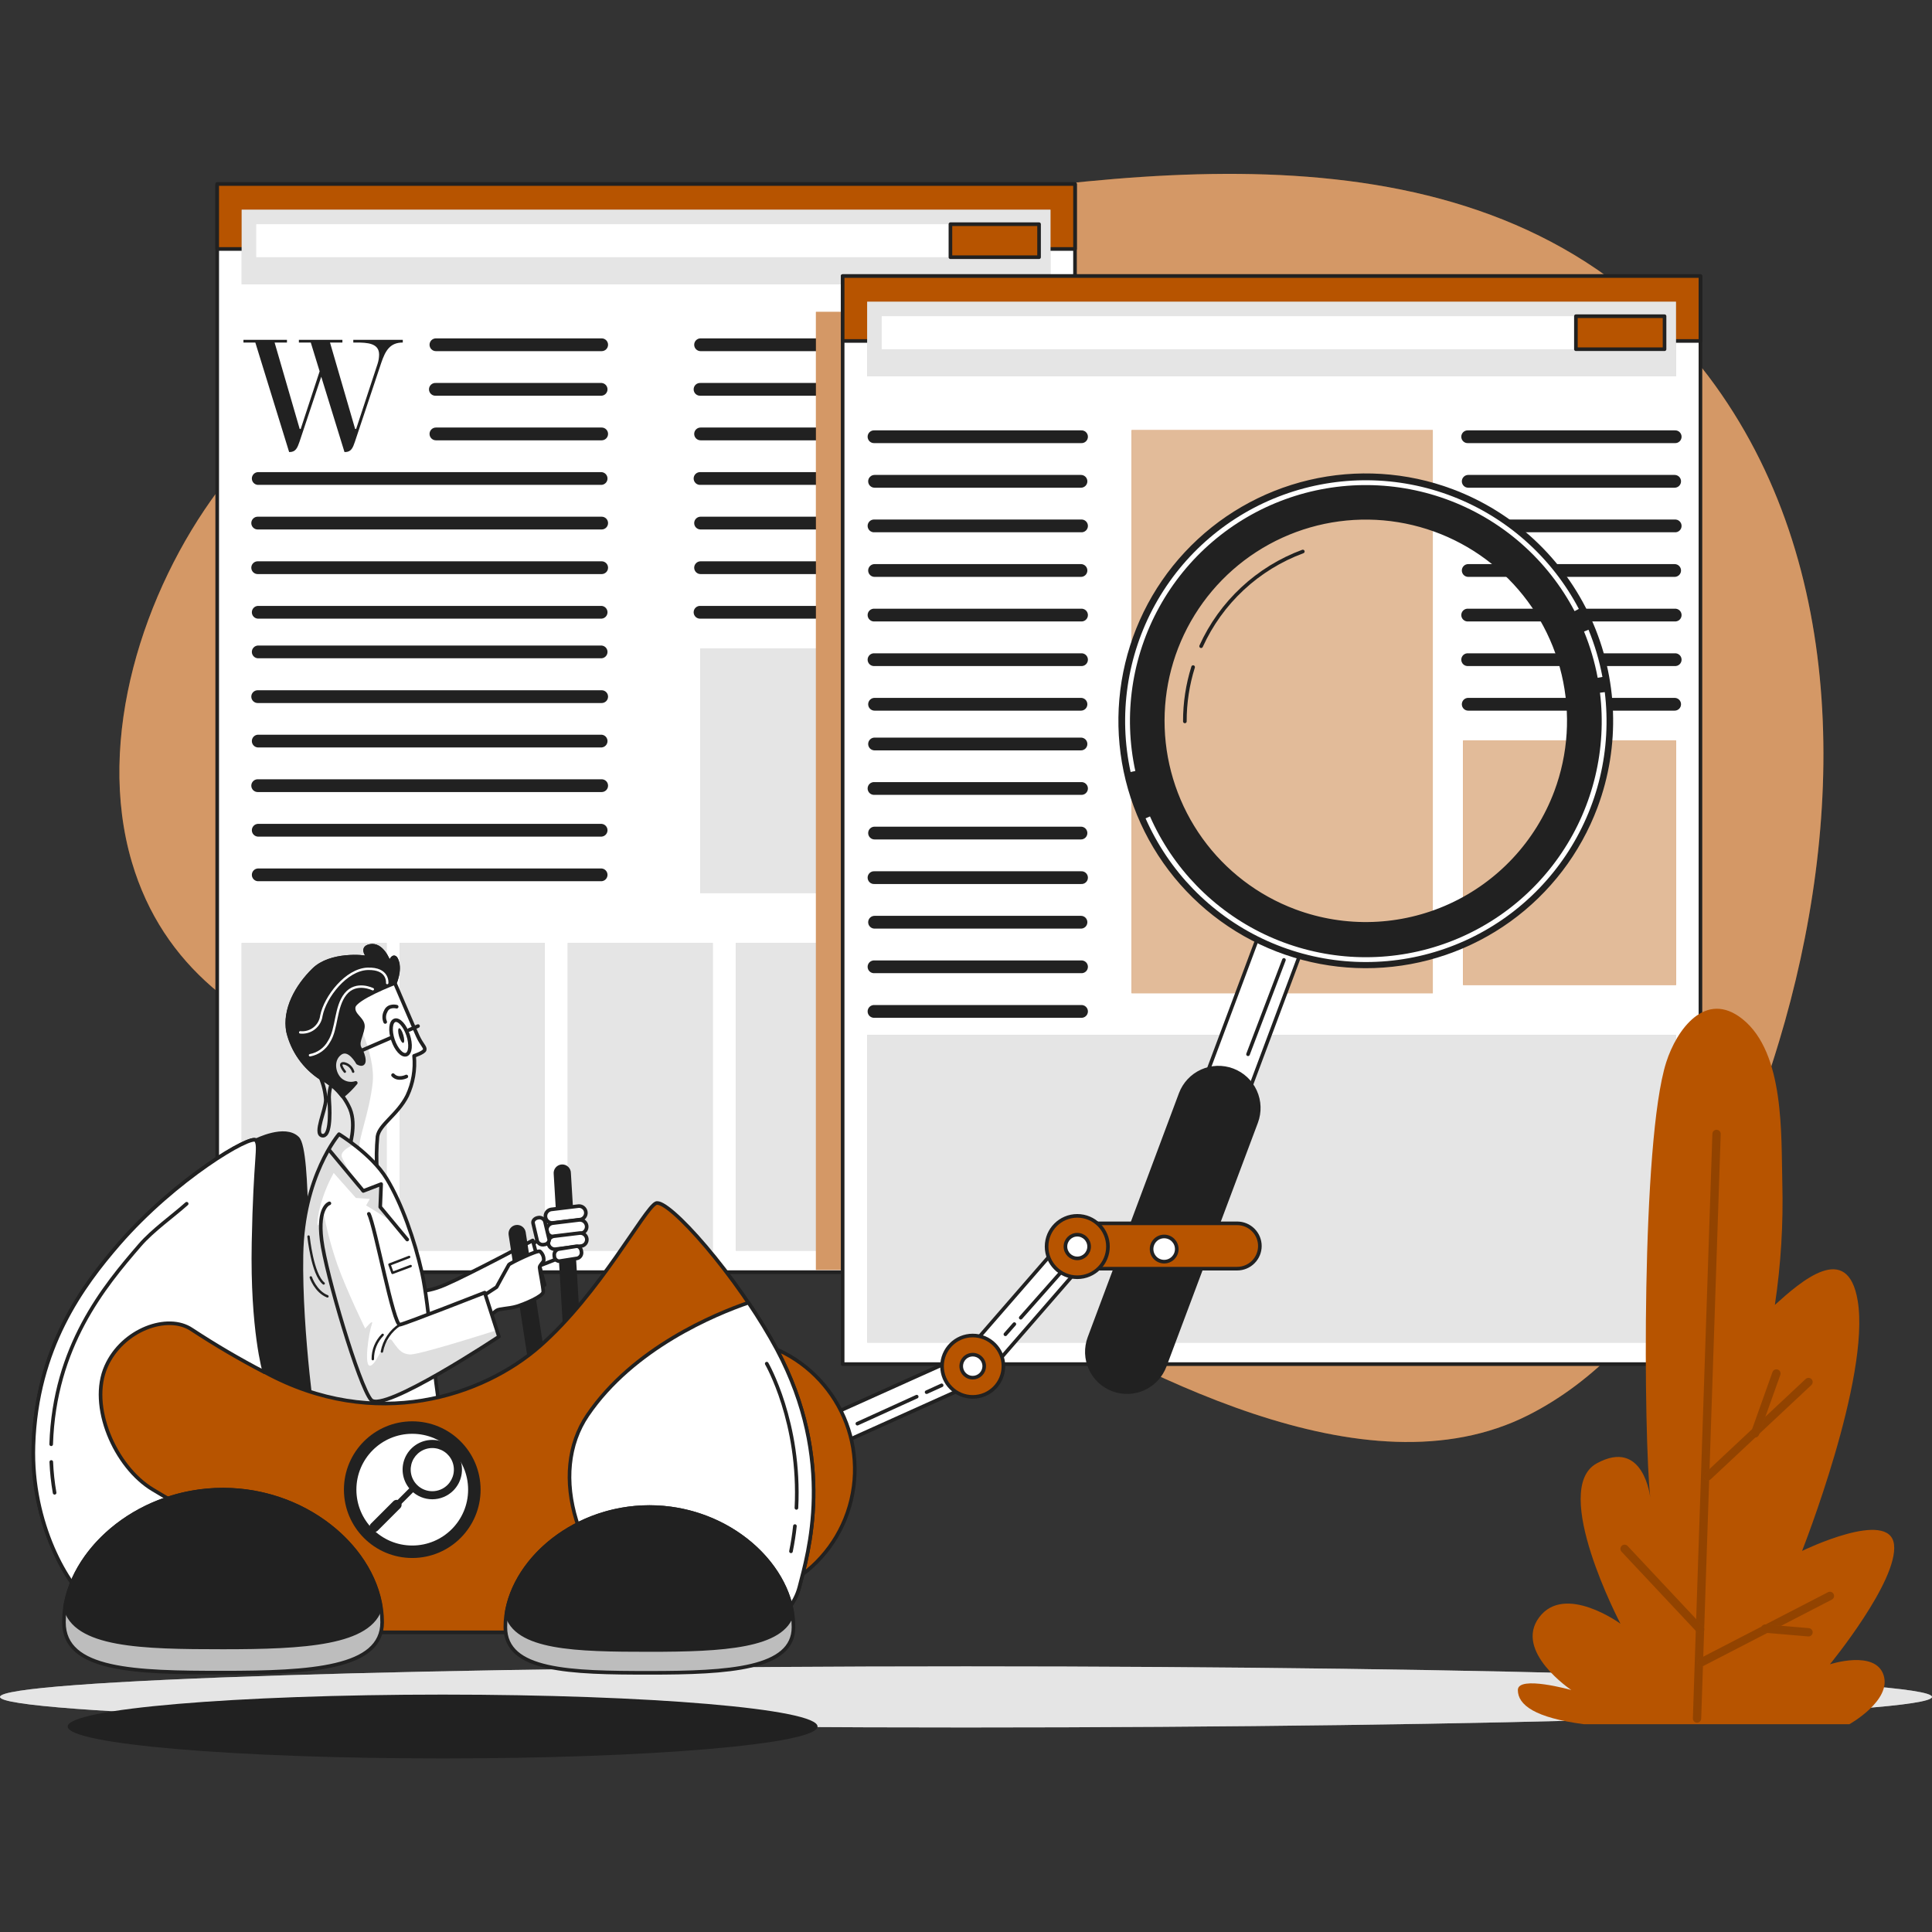 <svg xmlns="http://www.w3.org/2000/svg" width="400" height="400" viewBox="0 0 400 400" fill="none">
<rect x="0" y="0" width="400" height="400" fill="#333333" stroke="none"/>
<path d="M45.157 101.565C29.696 122.349 19.755 152.888 27.294 178.467C40.176 222.182 94.843 225.476 132.284 230.535C158.088 234.025 183.745 254.31 205.814 266.898C235.225 283.682 282.539 310.163 316.461 292.967C344.578 278.721 359.696 244.261 368.324 215.672C381.843 170.908 383.147 116.908 353.716 77.908C313.657 24.966 243.578 33.79 185.353 42.849C146.382 48.917 108.5 54.829 73.853 75.486C62.667 82.209 52.915 91.07 45.157 101.565Z" fill="#B75400"/>
<path opacity="0.4" d="M45.157 101.565C29.696 122.349 19.755 152.888 27.294 178.467C40.176 222.182 94.843 225.476 132.284 230.535C158.088 234.025 183.745 254.31 205.814 266.898C235.225 283.682 282.539 310.163 316.461 292.967C344.578 278.721 359.696 244.261 368.324 215.672C381.843 170.908 383.147 116.908 353.716 77.908C313.657 24.966 243.578 33.79 185.353 42.849C146.382 48.917 108.5 54.829 73.853 75.486C62.667 82.209 52.915 91.07 45.157 101.565Z" fill="white"/>
<path d="M0 351.329C0 354.819 89.52 357.653 200 357.653C310.48 357.653 400 354.819 400 351.329C400 347.839 310.48 345.006 200.049 345.006C89.618 345.006 0 347.839 0 351.329Z" fill="#BDBDBD"/>
<path opacity="0.6" d="M0 351.329C0 354.819 89.52 357.653 200 357.653C310.48 357.653 400 354.819 400 351.329C400 347.839 310.48 345.006 200.049 345.006C89.618 345.006 0 347.839 0 351.329Z" fill="white"/>
<path d="M222.569 38.104H44.971V263.378H222.569V38.104Z" fill="white" stroke="#212121" stroke-width="0.75" stroke-linecap="round" stroke-linejoin="round"/>
<path d="M222.569 38.104H44.971V51.545H222.569V38.104Z" fill="#B75400" stroke="#212121" stroke-width="0.75" stroke-linecap="round" stroke-linejoin="round"/>
<path d="M80.049 195.221H50.029V258.937H80.049V195.221Z" fill="#BDBDBD"/>
<path opacity="0.6" d="M80.049 195.221H50.029V258.937H80.049V195.221Z" fill="white"/>
<path d="M112.784 195.221H82.765V258.937H112.784V195.221Z" fill="#BDBDBD"/>
<path opacity="0.6" d="M112.784 195.221H82.765V258.937H112.784V195.221Z" fill="white"/>
<path d="M147.569 195.221H117.549V258.937H147.569V195.221Z" fill="#BDBDBD"/>
<path opacity="0.6" d="M147.569 195.221H117.549V258.937H147.569V195.221Z" fill="white"/>
<path d="M182.343 195.221H152.323V258.937H182.343V195.221Z" fill="#BDBDBD"/>
<path opacity="0.6" d="M182.343 195.221H152.323V258.937H182.343V195.221Z" fill="white"/>
<path d="M217.971 195.221H187.951V258.937H217.971V195.221Z" fill="white" stroke="#212121" stroke-width="0.75" stroke-linecap="round" stroke-linejoin="round"/>
<path d="M217.49 43.417H50.039V58.859H217.49V43.417Z" fill="#BDBDBD"/>
<path opacity="0.6" d="M217.49 43.417H50.039V58.859H217.49V43.417Z" fill="white"/>
<path d="M215.137 46.417H53.049V53.251H215.137V46.417Z" fill="white"/>
<path d="M215.127 46.417H196.775V53.251H215.127V46.417Z" fill="#B75400" stroke="#212121" stroke-width="0.75" stroke-linecap="round" stroke-linejoin="round"/>
<path d="M124.569 72.702H90.255C89.904 72.702 89.567 72.562 89.319 72.314C89.071 72.066 88.931 71.729 88.931 71.378C88.931 71.027 89.071 70.691 89.319 70.442C89.567 70.194 89.904 70.055 90.255 70.055H124.569C124.92 70.055 125.256 70.194 125.504 70.442C125.753 70.691 125.892 71.027 125.892 71.378C125.892 71.729 125.753 72.066 125.504 72.314C125.256 72.562 124.92 72.702 124.569 72.702Z" fill="#212121"/>
<path d="M124.569 81.927H90.255C90.072 81.943 89.888 81.921 89.715 81.862C89.541 81.802 89.382 81.708 89.246 81.584C89.111 81.46 89.003 81.309 88.93 81.141C88.856 80.974 88.817 80.792 88.817 80.609C88.817 80.425 88.856 80.244 88.93 80.076C89.003 79.908 89.111 79.757 89.246 79.633C89.382 79.509 89.541 79.415 89.715 79.356C89.888 79.297 90.072 79.274 90.255 79.29H124.569C124.899 79.319 125.206 79.47 125.43 79.714C125.654 79.958 125.778 80.277 125.778 80.609C125.778 80.94 125.654 81.259 125.43 81.503C125.206 81.748 124.899 81.899 124.569 81.927Z" fill="#212121"/>
<path d="M124.569 91.163H90.255C89.904 91.163 89.567 91.023 89.319 90.775C89.071 90.527 88.931 90.19 88.931 89.839C88.931 89.488 89.071 89.151 89.319 88.903C89.567 88.655 89.904 88.516 90.255 88.516H124.569C124.92 88.516 125.256 88.655 125.504 88.903C125.753 89.151 125.892 89.488 125.892 89.839C125.892 90.19 125.753 90.527 125.504 90.775C125.256 91.023 124.92 91.163 124.569 91.163Z" fill="#212121"/>
<path d="M124.569 100.388H53.353C53.023 100.36 52.715 100.208 52.492 99.964C52.267 99.72 52.143 99.401 52.143 99.07C52.143 98.738 52.267 98.419 52.492 98.175C52.715 97.931 53.023 97.779 53.353 97.751H124.569C124.899 97.779 125.206 97.931 125.43 98.175C125.654 98.419 125.778 98.738 125.778 99.07C125.778 99.401 125.654 99.72 125.43 99.964C125.206 100.208 124.899 100.36 124.569 100.388Z" fill="#212121"/>
<path d="M124.569 109.623H53.353C53.002 109.623 52.665 109.484 52.417 109.236C52.169 108.988 52.029 108.651 52.029 108.3C52.029 107.949 52.169 107.612 52.417 107.364C52.665 107.116 53.002 106.976 53.353 106.976H124.569C124.92 106.976 125.256 107.116 125.505 107.364C125.753 107.612 125.892 107.949 125.892 108.3C125.892 108.651 125.753 108.988 125.505 109.236C125.256 109.484 124.92 109.623 124.569 109.623Z" fill="#212121"/>
<path d="M124.569 118.859H53.353C53.002 118.859 52.665 118.719 52.417 118.471C52.169 118.223 52.029 117.886 52.029 117.535C52.029 117.184 52.169 116.848 52.417 116.599C52.665 116.351 53.002 116.212 53.353 116.212H124.569C124.92 116.212 125.256 116.351 125.505 116.599C125.753 116.848 125.892 117.184 125.892 117.535C125.892 117.886 125.753 118.223 125.505 118.471C125.256 118.719 124.92 118.859 124.569 118.859Z" fill="#212121"/>
<path d="M124.569 128.084H53.353C53.023 128.056 52.715 127.904 52.492 127.66C52.267 127.416 52.143 127.097 52.143 126.766C52.143 126.434 52.267 126.115 52.492 125.871C52.715 125.627 53.023 125.475 53.353 125.447H124.569C124.899 125.475 125.206 125.627 125.43 125.871C125.654 126.115 125.778 126.434 125.778 126.766C125.778 127.097 125.654 127.416 125.43 127.66C125.206 127.904 124.899 128.056 124.569 128.084Z" fill="#212121"/>
<path d="M124.569 136.29H53.353C53.023 136.262 52.715 136.11 52.492 135.866C52.267 135.622 52.143 135.303 52.143 134.971C52.143 134.64 52.267 134.321 52.492 134.077C52.715 133.833 53.023 133.681 53.353 133.653H124.569C124.899 133.681 125.206 133.833 125.43 134.077C125.654 134.321 125.778 134.64 125.778 134.971C125.778 135.303 125.654 135.622 125.43 135.866C125.206 136.11 124.899 136.262 124.569 136.29Z" fill="#212121"/>
<path d="M124.569 145.555H53.353C53.002 145.555 52.665 145.415 52.417 145.167C52.169 144.919 52.029 144.582 52.029 144.231C52.029 143.88 52.169 143.544 52.417 143.295C52.665 143.047 53.002 142.908 53.353 142.908H124.569C124.92 142.908 125.256 143.047 125.505 143.295C125.753 143.544 125.892 143.88 125.892 144.231C125.892 144.582 125.753 144.919 125.505 145.167C125.256 145.415 124.92 145.555 124.569 145.555Z" fill="#212121"/>
<path d="M124.569 154.751H53.353C53.023 154.722 52.715 154.571 52.492 154.327C52.267 154.083 52.143 153.764 52.143 153.432C52.143 153.101 52.267 152.782 52.492 152.537C52.715 152.293 53.023 152.142 53.353 152.114H124.569C124.899 152.142 125.206 152.293 125.43 152.537C125.654 152.782 125.778 153.101 125.778 153.432C125.778 153.764 125.654 154.083 125.43 154.327C125.206 154.571 124.899 154.722 124.569 154.751Z" fill="#212121"/>
<path d="M124.569 163.986H53.353C53.002 163.986 52.665 163.847 52.417 163.599C52.169 163.35 52.029 163.014 52.029 162.663C52.029 162.312 52.169 161.975 52.417 161.727C52.665 161.479 53.002 161.339 53.353 161.339H124.569C124.92 161.339 125.256 161.479 125.505 161.727C125.753 161.975 125.892 162.312 125.892 162.663C125.892 163.014 125.753 163.35 125.505 163.599C125.256 163.847 124.92 163.986 124.569 163.986Z" fill="#212121"/>
<path d="M124.569 173.212H53.353C53.023 173.183 52.715 173.032 52.492 172.788C52.267 172.544 52.143 172.224 52.143 171.893C52.143 171.562 52.267 171.242 52.492 170.998C52.715 170.754 53.023 170.603 53.353 170.574H124.569C124.899 170.603 125.206 170.754 125.43 170.998C125.654 171.242 125.778 171.562 125.778 171.893C125.778 172.224 125.654 172.544 125.43 172.788C125.206 173.032 124.899 173.183 124.569 173.212Z" fill="#212121"/>
<path d="M124.569 182.447H53.353C53.023 182.418 52.715 182.267 52.492 182.023C52.267 181.779 52.143 181.46 52.143 181.128C52.143 180.797 52.267 180.478 52.492 180.234C52.715 179.989 53.023 179.838 53.353 179.81H124.569C124.899 179.838 125.206 179.989 125.43 180.234C125.654 180.478 125.778 180.797 125.778 181.128C125.778 181.46 125.654 181.779 125.43 182.023C125.206 182.267 124.899 182.418 124.569 182.447Z" fill="#212121"/>
<path d="M216.235 72.702H145.049C144.698 72.702 144.361 72.562 144.113 72.314C143.865 72.066 143.725 71.729 143.725 71.378C143.725 71.027 143.865 70.691 144.113 70.442C144.361 70.194 144.698 70.055 145.049 70.055H216.235C216.586 70.055 216.923 70.194 217.171 70.442C217.419 70.691 217.559 71.027 217.559 71.378C217.559 71.729 217.419 72.066 217.171 72.314C216.923 72.562 216.586 72.702 216.235 72.702Z" fill="#212121"/>
<path d="M216.235 81.927H145.049C144.866 81.943 144.682 81.921 144.509 81.862C144.335 81.802 144.176 81.708 144.04 81.584C143.905 81.46 143.797 81.309 143.724 81.141C143.65 80.974 143.612 80.792 143.612 80.609C143.612 80.425 143.65 80.244 143.724 80.076C143.797 79.908 143.905 79.757 144.04 79.633C144.176 79.509 144.335 79.415 144.509 79.356C144.682 79.297 144.866 79.274 145.049 79.29H216.235C216.418 79.274 216.602 79.297 216.776 79.356C216.949 79.415 217.109 79.509 217.244 79.633C217.379 79.757 217.487 79.908 217.561 80.076C217.634 80.244 217.673 80.425 217.673 80.609C217.673 80.792 217.634 80.974 217.561 81.141C217.487 81.309 217.379 81.46 217.244 81.584C217.109 81.708 216.949 81.802 216.776 81.862C216.602 81.921 216.418 81.943 216.235 81.927Z" fill="#212121"/>
<path d="M216.235 91.163H145.049C144.698 91.163 144.361 91.023 144.113 90.775C143.865 90.527 143.725 90.19 143.725 89.839C143.725 89.488 143.865 89.151 144.113 88.903C144.361 88.655 144.698 88.516 145.049 88.516H216.235C216.586 88.516 216.923 88.655 217.171 88.903C217.419 89.151 217.559 89.488 217.559 89.839C217.559 90.19 217.419 90.527 217.171 90.775C216.923 91.023 216.586 91.163 216.235 91.163Z" fill="#212121"/>
<path d="M216.235 100.388H145.049C144.866 100.404 144.682 100.382 144.509 100.322C144.335 100.263 144.176 100.169 144.04 100.045C143.905 99.921 143.797 99.77 143.724 99.602C143.65 99.434 143.612 99.253 143.612 99.07C143.612 98.886 143.65 98.705 143.724 98.537C143.797 98.369 143.905 98.218 144.04 98.094C144.176 97.97 144.335 97.876 144.509 97.817C144.682 97.757 144.866 97.735 145.049 97.751H216.235C216.418 97.735 216.602 97.757 216.776 97.817C216.949 97.876 217.109 97.97 217.244 98.094C217.379 98.218 217.487 98.369 217.561 98.537C217.634 98.705 217.673 98.886 217.673 99.07C217.673 99.253 217.634 99.434 217.561 99.602C217.487 99.77 217.379 99.921 217.244 100.045C217.109 100.169 216.949 100.263 216.776 100.322C216.602 100.382 216.418 100.404 216.235 100.388Z" fill="#212121"/>
<path d="M216.235 109.623H145.049C144.698 109.623 144.361 109.484 144.113 109.236C143.865 108.988 143.725 108.651 143.725 108.3C143.725 107.949 143.865 107.612 144.113 107.364C144.361 107.116 144.698 106.976 145.049 106.976H216.235C216.586 106.976 216.923 107.116 217.171 107.364C217.419 107.612 217.559 107.949 217.559 108.3C217.559 108.651 217.419 108.988 217.171 109.236C216.923 109.484 216.586 109.623 216.235 109.623Z" fill="#212121"/>
<path d="M216.235 118.859H145.049C144.875 118.859 144.703 118.824 144.542 118.758C144.382 118.691 144.236 118.594 144.113 118.471C143.99 118.348 143.893 118.202 143.826 118.042C143.76 117.881 143.725 117.709 143.725 117.535C143.725 117.361 143.76 117.189 143.826 117.029C143.893 116.868 143.99 116.722 144.113 116.599C144.236 116.476 144.382 116.379 144.542 116.312C144.703 116.246 144.875 116.212 145.049 116.212H216.235C216.409 116.212 216.581 116.246 216.742 116.312C216.902 116.379 217.048 116.476 217.171 116.599C217.294 116.722 217.392 116.868 217.458 117.029C217.525 117.189 217.559 117.361 217.559 117.535C217.559 117.709 217.525 117.881 217.458 118.042C217.392 118.202 217.294 118.348 217.171 118.471C217.048 118.594 216.902 118.691 216.742 118.758C216.581 118.824 216.409 118.859 216.235 118.859Z" fill="#212121"/>
<path d="M216.235 128.084H145.049C144.866 128.1 144.682 128.078 144.509 128.018C144.335 127.959 144.176 127.865 144.04 127.741C143.905 127.617 143.797 127.466 143.724 127.298C143.65 127.13 143.612 126.949 143.612 126.766C143.612 126.582 143.65 126.401 143.724 126.233C143.797 126.065 143.905 125.914 144.04 125.79C144.176 125.666 144.335 125.572 144.509 125.513C144.682 125.454 144.866 125.431 145.049 125.447H216.235C216.418 125.431 216.602 125.454 216.776 125.513C216.949 125.572 217.109 125.666 217.244 125.79C217.379 125.914 217.487 126.065 217.561 126.233C217.634 126.401 217.673 126.582 217.673 126.766C217.673 126.949 217.634 127.13 217.561 127.298C217.487 127.466 217.379 127.617 217.244 127.741C217.109 127.865 216.949 127.959 216.776 128.018C216.602 128.078 216.418 128.1 216.235 128.084Z" fill="#212121"/>
<path d="M217.52 134.29H144.971V184.888H217.52V134.29Z" fill="#BDBDBD"/>
<path opacity="0.6" d="M217.52 134.29H144.971V184.888H217.52V134.29Z" fill="white"/>
<path d="M78.177 75.32C78.378 74.705 78.483 74.064 78.49 73.418C78.49 71.055 76.098 70.918 73.735 70.918H73.147V70.359H83.392V70.918C80.725 70.918 79.784 72.614 78.922 75.153L73.471 91.486C73.059 92.692 72.716 93.594 71.431 93.594H71.323L66.51 77.996L62 91.486C61.578 92.692 61.235 93.594 59.951 93.594H59.863L52.863 70.918H50.402V70.359H59.412V70.918H56.853L62.049 88.81H62.255L66.177 76.878L64.343 70.918H61.882V70.359H70.892V70.918H68.323L73.529 88.81H73.735L78.177 75.32Z" fill="#212121"/>
<path d="M242.873 64.574H168.931V262.918H242.873V64.574Z" fill="#B75400"/>
<path opacity="0.4" d="M242.873 64.574H168.931V262.918H242.873V64.574Z" fill="white"/>
<path d="M352.059 57.153H174.461V282.427H352.059V57.153Z" fill="white" stroke="#212121" stroke-width="0.75" stroke-linecap="round" stroke-linejoin="round"/>
<path d="M352.059 57.153H174.461V70.594H352.059V57.153Z" fill="#B75400" stroke="#212121" stroke-width="0.75" stroke-linecap="round" stroke-linejoin="round"/>
<path d="M296.647 89.055H234.284V205.633H296.647V89.055Z" fill="#B75400"/>
<path opacity="0.6" d="M296.647 89.055H234.284V205.633H296.647V89.055Z" fill="white"/>
<path d="M346.99 214.261H179.539V277.976H346.99V214.261Z" fill="#BDBDBD"/>
<path opacity="0.6" d="M346.99 214.261H179.539V277.976H346.99V214.261Z" fill="white"/>
<path d="M346.99 62.467H179.539V77.908H346.99V62.467Z" fill="#BDBDBD"/>
<path opacity="0.6" d="M346.99 62.467H179.539V77.908H346.99V62.467Z" fill="white"/>
<path d="M344.637 65.467H182.549V72.3H344.637V65.467Z" fill="white"/>
<path d="M344.627 65.467H326.275V72.3H344.627V65.467Z" fill="#B75400" stroke="#212121" stroke-width="0.75" stroke-linecap="round" stroke-linejoin="round"/>
<path d="M223.804 91.741H181.069C180.886 91.757 180.702 91.734 180.528 91.675C180.355 91.616 180.195 91.522 180.06 91.398C179.925 91.274 179.817 91.123 179.743 90.955C179.669 90.787 179.631 90.606 179.631 90.422C179.631 90.239 179.669 90.058 179.743 89.89C179.817 89.722 179.925 89.571 180.06 89.447C180.195 89.323 180.355 89.229 180.528 89.17C180.702 89.111 180.886 89.088 181.069 89.104H223.804C223.987 89.088 224.171 89.111 224.344 89.17C224.518 89.229 224.677 89.323 224.812 89.447C224.948 89.571 225.056 89.722 225.129 89.89C225.203 90.058 225.241 90.239 225.241 90.422C225.241 90.606 225.203 90.787 225.129 90.955C225.056 91.123 224.948 91.274 224.812 91.398C224.677 91.522 224.518 91.616 224.344 91.675C224.171 91.734 223.987 91.757 223.804 91.741Z" fill="#212121"/>
<path d="M223.804 100.976H181.069C180.718 100.976 180.381 100.837 180.133 100.589C179.885 100.34 179.745 100.004 179.745 99.653C179.745 99.302 179.885 98.965 180.133 98.717C180.381 98.469 180.718 98.329 181.069 98.329H223.804C224.155 98.329 224.492 98.469 224.74 98.717C224.988 98.965 225.127 99.302 225.127 99.653C225.127 100.004 224.988 100.34 224.74 100.589C224.492 100.837 224.155 100.976 223.804 100.976Z" fill="#212121"/>
<path d="M223.804 110.202H181.069C180.886 110.218 180.702 110.195 180.528 110.136C180.355 110.077 180.195 109.982 180.06 109.859C179.925 109.735 179.817 109.584 179.743 109.416C179.669 109.248 179.631 109.067 179.631 108.883C179.631 108.7 179.669 108.518 179.743 108.351C179.817 108.183 179.925 108.032 180.06 107.908C180.195 107.784 180.355 107.689 180.528 107.63C180.702 107.571 180.886 107.549 181.069 107.565H223.804C223.987 107.549 224.171 107.571 224.344 107.63C224.518 107.689 224.677 107.784 224.812 107.908C224.948 108.032 225.056 108.183 225.129 108.351C225.203 108.518 225.241 108.7 225.241 108.883C225.241 109.067 225.203 109.248 225.129 109.416C225.056 109.584 224.948 109.735 224.812 109.859C224.677 109.982 224.518 110.077 224.344 110.136C224.171 110.195 223.987 110.218 223.804 110.202Z" fill="#212121"/>
<path d="M223.804 119.437H181.069C180.895 119.437 180.723 119.403 180.562 119.336C180.402 119.27 180.256 119.172 180.133 119.05C180.01 118.927 179.912 118.781 179.846 118.62C179.779 118.46 179.745 118.287 179.745 118.114C179.745 117.94 179.779 117.768 179.846 117.607C179.912 117.447 180.01 117.301 180.133 117.178C180.256 117.055 180.402 116.957 180.562 116.891C180.723 116.824 180.895 116.79 181.069 116.79H223.804C224.155 116.79 224.492 116.93 224.74 117.178C224.988 117.426 225.127 117.763 225.127 118.114C225.127 118.465 224.988 118.801 224.74 119.05C224.492 119.298 224.155 119.437 223.804 119.437Z" fill="#212121"/>
<path d="M223.804 128.663H181.069C180.886 128.678 180.702 128.656 180.528 128.597C180.355 128.538 180.195 128.443 180.06 128.319C179.925 128.195 179.817 128.045 179.743 127.877C179.669 127.709 179.631 127.527 179.631 127.344C179.631 127.161 179.669 126.979 179.743 126.811C179.817 126.643 179.925 126.493 180.06 126.369C180.195 126.245 180.355 126.15 180.528 126.091C180.702 126.032 180.886 126.01 181.069 126.025H223.804C223.987 126.01 224.171 126.032 224.344 126.091C224.518 126.15 224.677 126.245 224.812 126.369C224.948 126.493 225.056 126.643 225.129 126.811C225.203 126.979 225.241 127.161 225.241 127.344C225.241 127.527 225.203 127.709 225.129 127.877C225.056 128.045 224.948 128.195 224.812 128.319C224.677 128.443 224.518 128.538 224.344 128.597C224.171 128.656 223.987 128.678 223.804 128.663Z" fill="#212121"/>
<path d="M223.804 137.898H181.069C180.886 137.914 180.702 137.891 180.528 137.832C180.355 137.773 180.195 137.679 180.06 137.555C179.925 137.431 179.817 137.28 179.743 137.112C179.669 136.944 179.631 136.763 179.631 136.579C179.631 136.396 179.669 136.214 179.743 136.047C179.817 135.879 179.925 135.728 180.06 135.604C180.195 135.48 180.355 135.385 180.528 135.326C180.702 135.267 180.886 135.245 181.069 135.261H223.804C223.987 135.245 224.171 135.267 224.344 135.326C224.518 135.385 224.677 135.48 224.812 135.604C224.948 135.728 225.056 135.879 225.129 136.047C225.203 136.214 225.241 136.396 225.241 136.579C225.241 136.763 225.203 136.944 225.129 137.112C225.056 137.28 224.948 137.431 224.812 137.555C224.677 137.679 224.518 137.773 224.344 137.832C224.171 137.891 223.987 137.914 223.804 137.898Z" fill="#212121"/>
<path d="M223.804 147.133H181.069C180.895 147.133 180.723 147.099 180.562 147.033C180.402 146.966 180.256 146.869 180.133 146.746C180.01 146.623 179.912 146.477 179.846 146.316C179.779 146.156 179.745 145.984 179.745 145.81C179.745 145.636 179.779 145.464 179.846 145.303C179.912 145.143 180.01 144.997 180.133 144.874C180.256 144.751 180.402 144.653 180.562 144.587C180.723 144.52 180.895 144.486 181.069 144.486H223.804C224.155 144.486 224.492 144.626 224.74 144.874C224.988 145.122 225.127 145.459 225.127 145.81C225.127 146.161 224.988 146.497 224.74 146.746C224.492 146.994 224.155 147.133 223.804 147.133Z" fill="#212121"/>
<path d="M223.804 155.359H181.069C180.718 155.359 180.381 155.219 180.133 154.971C179.885 154.723 179.745 154.386 179.745 154.035C179.745 153.684 179.885 153.348 180.133 153.099C180.381 152.851 180.718 152.712 181.069 152.712H223.804C224.155 152.712 224.492 152.851 224.74 153.099C224.988 153.348 225.127 153.684 225.127 154.035C225.127 154.386 224.988 154.723 224.74 154.971C224.492 155.219 224.155 155.359 223.804 155.359Z" fill="#212121"/>
<path d="M223.804 164.565H181.069C180.886 164.58 180.702 164.558 180.528 164.499C180.355 164.44 180.195 164.345 180.06 164.221C179.925 164.097 179.817 163.947 179.743 163.779C179.669 163.611 179.631 163.429 179.631 163.246C179.631 163.063 179.669 162.881 179.743 162.713C179.817 162.545 179.925 162.395 180.06 162.271C180.195 162.147 180.355 162.052 180.528 161.993C180.702 161.934 180.886 161.912 181.069 161.927H223.804C223.987 161.912 224.171 161.934 224.344 161.993C224.518 162.052 224.677 162.147 224.812 162.271C224.948 162.395 225.056 162.545 225.129 162.713C225.203 162.881 225.241 163.063 225.241 163.246C225.241 163.429 225.203 163.611 225.129 163.779C225.056 163.947 224.948 164.097 224.812 164.221C224.677 164.345 224.518 164.44 224.344 164.499C224.171 164.558 223.987 164.58 223.804 164.565Z" fill="#212121"/>
<path d="M223.804 173.8H181.069C180.718 173.8 180.381 173.66 180.133 173.412C179.885 173.164 179.745 172.827 179.745 172.476C179.745 172.125 179.885 171.789 180.133 171.54C180.381 171.292 180.718 171.153 181.069 171.153H223.804C224.155 171.153 224.492 171.292 224.74 171.54C224.988 171.789 225.127 172.125 225.127 172.476C225.127 172.827 224.988 173.164 224.74 173.412C224.492 173.66 224.155 173.8 223.804 173.8Z" fill="#212121"/>
<path d="M223.804 183.025H181.069C180.886 183.041 180.702 183.019 180.528 182.96C180.355 182.901 180.195 182.806 180.06 182.682C179.925 182.558 179.817 182.407 179.743 182.239C179.669 182.072 179.631 181.89 179.631 181.707C179.631 181.523 179.669 181.342 179.743 181.174C179.817 181.006 179.925 180.855 180.06 180.731C180.195 180.608 180.355 180.513 180.528 180.454C180.702 180.395 180.886 180.372 181.069 180.388H223.804C223.987 180.372 224.171 180.395 224.344 180.454C224.518 180.513 224.677 180.608 224.812 180.731C224.948 180.855 225.056 181.006 225.129 181.174C225.203 181.342 225.241 181.523 225.241 181.707C225.241 181.89 225.203 182.072 225.129 182.239C225.056 182.407 224.948 182.558 224.812 182.682C224.677 182.806 224.518 182.901 224.344 182.96C224.171 183.019 223.987 183.041 223.804 183.025Z" fill="#212121"/>
<path d="M223.804 192.261H181.069C180.718 192.261 180.381 192.121 180.133 191.873C179.885 191.625 179.745 191.288 179.745 190.937C179.745 190.586 179.885 190.25 180.133 190.001C180.381 189.753 180.718 189.614 181.069 189.614H223.804C224.155 189.614 224.492 189.753 224.74 190.001C224.988 190.25 225.127 190.586 225.127 190.937C225.127 191.288 224.988 191.625 224.74 191.873C224.492 192.121 224.155 192.261 223.804 192.261Z" fill="#212121"/>
<path d="M223.804 201.486H181.069C180.886 201.502 180.702 201.48 180.528 201.42C180.355 201.361 180.195 201.267 180.06 201.143C179.925 201.019 179.817 200.868 179.743 200.7C179.669 200.532 179.631 200.351 179.631 200.168C179.631 199.984 179.669 199.803 179.743 199.635C179.817 199.467 179.925 199.316 180.06 199.192C180.195 199.068 180.355 198.974 180.528 198.915C180.702 198.856 180.886 198.833 181.069 198.849H223.804C223.987 198.833 224.171 198.856 224.344 198.915C224.518 198.974 224.677 199.068 224.812 199.192C224.948 199.316 225.056 199.467 225.129 199.635C225.203 199.803 225.241 199.984 225.241 200.168C225.241 200.351 225.203 200.532 225.129 200.7C225.056 200.868 224.948 201.019 224.812 201.143C224.677 201.267 224.518 201.361 224.344 201.42C224.171 201.48 223.987 201.502 223.804 201.486Z" fill="#212121"/>
<path d="M223.804 210.721H181.069C180.886 210.737 180.702 210.715 180.528 210.656C180.355 210.597 180.195 210.502 180.06 210.378C179.925 210.254 179.817 210.103 179.743 209.936C179.669 209.768 179.631 209.586 179.631 209.403C179.631 209.219 179.669 209.038 179.743 208.87C179.817 208.702 179.925 208.552 180.06 208.428C180.195 208.304 180.355 208.209 180.528 208.15C180.702 208.091 180.886 208.068 181.069 208.084H223.804C223.987 208.068 224.171 208.091 224.344 208.15C224.518 208.209 224.677 208.304 224.812 208.428C224.948 208.552 225.056 208.702 225.129 208.87C225.203 209.038 225.241 209.219 225.241 209.403C225.241 209.586 225.203 209.768 225.129 209.936C225.056 210.103 224.948 210.254 224.812 210.378C224.677 210.502 224.518 210.597 224.344 210.656C224.171 210.715 223.987 210.737 223.804 210.721Z" fill="#212121"/>
<path d="M346.667 91.741H303.98C303.798 91.757 303.614 91.734 303.44 91.675C303.266 91.616 303.107 91.522 302.972 91.398C302.837 91.274 302.729 91.123 302.655 90.955C302.581 90.787 302.543 90.606 302.543 90.422C302.543 90.239 302.581 90.058 302.655 89.89C302.729 89.722 302.837 89.571 302.972 89.447C303.107 89.323 303.266 89.229 303.44 89.17C303.614 89.111 303.798 89.088 303.98 89.104H346.716C346.898 89.088 347.082 89.111 347.256 89.17C347.43 89.229 347.589 89.323 347.724 89.447C347.859 89.571 347.967 89.722 348.041 89.89C348.115 90.058 348.153 90.239 348.153 90.422C348.153 90.606 348.115 90.787 348.041 90.955C347.967 91.123 347.859 91.274 347.724 91.398C347.589 91.522 347.43 91.616 347.256 91.675C347.082 91.734 346.898 91.757 346.716 91.741H346.667Z" fill="#212121"/>
<path d="M346.667 100.976H303.98C303.807 100.976 303.634 100.942 303.474 100.876C303.313 100.809 303.167 100.712 303.045 100.589C302.922 100.466 302.824 100.32 302.758 100.159C302.691 99.999 302.657 99.827 302.657 99.653C302.657 99.479 302.691 99.307 302.758 99.146C302.824 98.986 302.922 98.84 303.045 98.717C303.167 98.594 303.313 98.497 303.474 98.43C303.634 98.364 303.807 98.329 303.98 98.329H346.716C347.067 98.329 347.403 98.469 347.652 98.717C347.9 98.965 348.039 99.302 348.039 99.653C348.039 100.004 347.9 100.34 347.652 100.589C347.403 100.837 347.067 100.976 346.716 100.976H346.667Z" fill="#212121"/>
<path d="M346.667 110.202H303.98C303.798 110.218 303.614 110.195 303.44 110.136C303.266 110.077 303.107 109.982 302.972 109.859C302.837 109.735 302.729 109.584 302.655 109.416C302.581 109.248 302.543 109.067 302.543 108.883C302.543 108.7 302.581 108.518 302.655 108.351C302.729 108.183 302.837 108.032 302.972 107.908C303.107 107.784 303.266 107.689 303.44 107.63C303.614 107.571 303.798 107.549 303.98 107.565H346.716C346.898 107.549 347.082 107.571 347.256 107.63C347.43 107.689 347.589 107.784 347.724 107.908C347.859 108.032 347.967 108.183 348.041 108.351C348.115 108.518 348.153 108.7 348.153 108.883C348.153 109.067 348.115 109.248 348.041 109.416C347.967 109.584 347.859 109.735 347.724 109.859C347.589 109.982 347.43 110.077 347.256 110.136C347.082 110.195 346.898 110.218 346.716 110.202H346.667Z" fill="#212121"/>
<path d="M346.667 119.437H303.98C303.807 119.437 303.634 119.403 303.474 119.336C303.313 119.27 303.167 119.172 303.045 119.05C302.922 118.927 302.824 118.781 302.758 118.62C302.691 118.46 302.657 118.287 302.657 118.114C302.657 117.94 302.691 117.768 302.758 117.607C302.824 117.447 302.922 117.301 303.045 117.178C303.167 117.055 303.313 116.957 303.474 116.891C303.634 116.824 303.807 116.79 303.98 116.79H346.716C347.067 116.79 347.403 116.93 347.652 117.178C347.9 117.426 348.039 117.763 348.039 118.114C348.039 118.465 347.9 118.801 347.652 119.05C347.403 119.298 347.067 119.437 346.716 119.437H346.667Z" fill="#212121"/>
<path d="M346.667 128.663H303.98C303.798 128.678 303.614 128.656 303.44 128.597C303.266 128.538 303.107 128.443 302.972 128.319C302.837 128.195 302.729 128.045 302.655 127.877C302.581 127.709 302.543 127.527 302.543 127.344C302.543 127.161 302.581 126.979 302.655 126.811C302.729 126.643 302.837 126.493 302.972 126.369C303.107 126.245 303.266 126.15 303.44 126.091C303.614 126.032 303.798 126.01 303.98 126.025H346.716C346.898 126.01 347.082 126.032 347.256 126.091C347.43 126.15 347.589 126.245 347.724 126.369C347.859 126.493 347.967 126.643 348.041 126.811C348.115 126.979 348.153 127.161 348.153 127.344C348.153 127.527 348.115 127.709 348.041 127.877C347.967 128.045 347.859 128.195 347.724 128.319C347.589 128.443 347.43 128.538 347.256 128.597C347.082 128.656 346.898 128.678 346.716 128.663H346.667Z" fill="#212121"/>
<path d="M346.667 137.898H303.98C303.798 137.914 303.614 137.891 303.44 137.832C303.266 137.773 303.107 137.679 302.972 137.555C302.837 137.431 302.729 137.28 302.655 137.112C302.581 136.944 302.543 136.763 302.543 136.579C302.543 136.396 302.581 136.214 302.655 136.047C302.729 135.879 302.837 135.728 302.972 135.604C303.107 135.48 303.266 135.385 303.44 135.326C303.614 135.267 303.798 135.245 303.98 135.261H346.716C346.898 135.245 347.082 135.267 347.256 135.326C347.43 135.385 347.589 135.48 347.724 135.604C347.859 135.728 347.967 135.879 348.041 136.047C348.115 136.214 348.153 136.396 348.153 136.579C348.153 136.763 348.115 136.944 348.041 137.112C347.967 137.28 347.859 137.431 347.724 137.555C347.589 137.679 347.43 137.773 347.256 137.832C347.082 137.891 346.898 137.914 346.716 137.898H346.667Z" fill="#212121"/>
<path d="M346.667 147.133H303.98C303.807 147.133 303.634 147.099 303.474 147.033C303.313 146.966 303.167 146.869 303.045 146.746C302.922 146.623 302.824 146.477 302.758 146.316C302.691 146.156 302.657 145.984 302.657 145.81C302.657 145.636 302.691 145.464 302.758 145.303C302.824 145.143 302.922 144.997 303.045 144.874C303.167 144.751 303.313 144.653 303.474 144.587C303.634 144.52 303.807 144.486 303.98 144.486H346.716C347.067 144.486 347.403 144.626 347.652 144.874C347.9 145.122 348.039 145.459 348.039 145.81C348.039 146.161 347.9 146.497 347.652 146.746C347.403 146.994 347.067 147.133 346.716 147.133H346.667Z" fill="#212121"/>
<path d="M347.02 153.329H302.912V203.927H347.02V153.329Z" fill="#B75400"/>
<path opacity="0.6" d="M347.02 153.329H302.912V203.927H347.02V153.329Z" fill="white"/>
<path d="M369.01 244.957C368.745 234.996 369.52 217.996 360.775 210.996C353.098 204.849 347.127 213.192 344.98 219.918C339.755 236.241 340.314 297.672 341.667 310.045C341.667 310.045 340.333 297.653 330.598 302.967C320.863 308.28 335.5 336.172 335.5 336.172C335.5 336.172 323.99 327.761 318.676 334.839C313.363 341.918 325.324 349.898 325.324 349.898C325.324 349.898 314.255 346.8 314.255 349.898C314.255 352.996 317.794 355.653 327.98 356.986H382.882C382.882 356.986 391.706 352.084 389.971 346.8C388.235 341.516 378.863 344.574 378.863 344.574C378.863 344.574 393.029 327.31 392.137 319.78C391.245 312.251 373.098 321.104 373.098 321.104C373.098 321.104 387.275 285.241 384.618 269.3C382.52 256.741 372.775 265.378 367.471 270.163C368.718 261.822 369.233 253.388 369.01 244.957Z" fill="#B75400"/>
<path d="M351.353 355.8L355.392 234.77" stroke="#B75400" stroke-width="1.727" stroke-linecap="round" stroke-linejoin="round"/>
<path d="M351.353 355.8L355.392 234.77" stroke="black" stroke-opacity="0.2" stroke-width="1.727" stroke-linecap="round" stroke-linejoin="round"/>
<path d="M353.618 305.623L374.431 286.133" stroke="#B75400" stroke-width="1.727" stroke-linecap="round" stroke-linejoin="round"/>
<path d="M353.618 305.623L374.431 286.133" stroke="black" stroke-opacity="0.2" stroke-width="1.727" stroke-linecap="round" stroke-linejoin="round"/>
<path d="M363.363 296.761L367.784 284.368" stroke="#B75400" stroke-width="1.727" stroke-linecap="round" stroke-linejoin="round"/>
<path d="M363.363 296.761L367.784 284.368" stroke="black" stroke-opacity="0.2" stroke-width="1.727" stroke-linecap="round" stroke-linejoin="round"/>
<path d="M336.353 320.672L351.99 337.349" stroke="#B75400" stroke-width="1.727" stroke-linecap="round" stroke-linejoin="round"/>
<path d="M336.353 320.672L351.99 337.349" stroke="black" stroke-opacity="0.2" stroke-width="1.727" stroke-linecap="round" stroke-linejoin="round"/>
<path d="M378.863 330.417L352.294 344.143" stroke="#B75400" stroke-width="1.727" stroke-linecap="round" stroke-linejoin="round"/>
<path d="M378.863 330.418L352.294 344.143" stroke="black" stroke-opacity="0.2" stroke-width="1.727" stroke-linecap="round" stroke-linejoin="round"/>
<path d="M365.471 337.182L374.431 337.947" stroke="#B75400" stroke-width="1.727" stroke-linecap="round" stroke-linejoin="round"/>
<path d="M365.471 337.182L374.432 337.947" stroke="black" stroke-opacity="0.2" stroke-width="1.727" stroke-linecap="round" stroke-linejoin="round"/>
<path d="M169.265 357.457C169.265 361.104 134.51 364.065 91.647 364.065C48.784 364.065 14.02 361.123 14.02 357.457C14.02 353.79 48.775 350.849 91.647 350.849C134.52 350.849 169.265 353.81 169.265 357.457Z" fill="#212121"/>
<path d="M53 236.094C53 236.094 59 233.055 61.608 235.663C64.216 238.27 63.167 266.172 63.951 275.035C64.426 280.321 65.401 285.551 66.863 290.653C66.863 290.653 58.255 289.094 51.735 285.751C51.735 285.751 46 257.908 53 236.094Z" fill="#212121" stroke="#212121" stroke-width="0.75" stroke-linecap="round" stroke-linejoin="round"/>
<path d="M172.461 299.28C171.755 299.28 171.071 299.04 170.518 298.601C169.966 298.163 169.578 297.55 169.418 296.863C169.258 296.175 169.335 295.454 169.636 294.817C169.938 294.179 170.446 293.661 171.078 293.349L199.422 280.604L221.422 255.3C221.956 254.665 222.72 254.269 223.547 254.198C224.373 254.128 225.194 254.388 225.828 254.922C226.463 255.457 226.859 256.221 226.93 257.048C227.001 257.874 226.74 258.695 226.206 259.329L203.784 285.133C203.516 285.463 203.182 285.733 202.804 285.927L173.863 298.957C173.429 299.177 172.947 299.288 172.461 299.28Z" fill="white" stroke="#212121" stroke-width="0.75" stroke-linecap="round" stroke-linejoin="round"/>
<path d="M191.843 288.231L194.951 286.819" stroke="#212121" stroke-width="0.75" stroke-linecap="round" stroke-linejoin="round"/>
<path d="M177.51 294.751L189.794 289.163" stroke="#212121" stroke-width="0.75" stroke-linecap="round" stroke-linejoin="round"/>
<path d="M219.52 263.565L211.333 272.819" stroke="#212121" stroke-width="0.75" stroke-linecap="round" stroke-linejoin="round"/>
<path d="M210.01 274.143L208.157 276.251" stroke="#212121" stroke-width="0.75" stroke-linecap="round" stroke-linejoin="round"/>
<path d="M176.235 310.521C179.702 295.899 170.66 281.235 156.038 277.768C141.416 274.301 126.752 283.344 123.285 297.966C119.818 312.588 128.861 327.252 143.482 330.719C158.104 334.186 172.768 325.143 176.235 310.521Z" fill="#B75400" stroke="#212121" stroke-width="0.748" stroke-linecap="round" stroke-linejoin="round"/>
<path d="M81.755 203.535C81.755 203.535 85.677 212.731 86.5 214.525C87.324 216.319 88.108 216.81 87.922 217.378C87.735 217.947 85.735 218.604 85.735 218.604C86.013 221.433 85.522 224.285 84.314 226.859C82.353 230.78 78.529 232.829 78.157 235.29C77.938 237.656 77.905 240.036 78.059 242.408L72.275 237.663C72.275 237.663 73.882 233.016 72.461 229.604C71.256 226.812 69.108 224.532 66.392 223.163C63.011 220.944 60.606 217.518 59.667 213.584C58.814 209.025 61.461 204.192 64.971 200.78C68.48 197.368 75.402 198.035 76.167 198.319C76.931 198.604 74.265 196.359 76.637 195.849C79.01 195.339 80.431 198.79 80.559 199.359C80.686 199.927 81.412 196.898 82.177 198.888C82.941 200.878 81.755 203.535 81.755 203.535Z" fill="white"/>
<g style="mix-blend-mode:multiply" opacity="0.5">
<path d="M74.686 239.672C74.652 239.015 74.577 238.36 74.461 237.712C74.079 235.986 76.422 230.614 77.147 224.29C77.873 217.967 72.922 209.133 72.922 209.133L69.294 198.614C67.683 198.959 66.192 199.723 64.971 200.829C61.461 204.241 58.814 209.074 59.667 213.633C60.606 217.567 63.011 220.993 66.392 223.212C69.108 224.581 71.256 226.861 72.461 229.653C73.882 233.065 72.275 237.712 72.275 237.712L74.686 239.672Z" fill="#BDBDBD"/>
</g>
<path d="M81.755 203.535C81.755 203.535 85.677 212.731 86.5 214.525C87.324 216.319 88.108 216.81 87.922 217.378C87.735 217.947 85.735 218.604 85.735 218.604C86.013 221.433 85.522 224.285 84.314 226.859C82.353 230.78 78.529 232.829 78.157 235.29C77.938 237.656 77.905 240.036 78.059 242.408L72.275 237.663C72.275 237.663 73.882 233.016 72.461 229.604C71.256 226.812 69.108 224.532 66.392 223.163C63.011 220.944 60.606 217.518 59.667 213.584C58.814 209.025 61.461 204.192 64.971 200.78C68.48 197.368 75.402 198.035 76.167 198.319C76.931 198.604 74.265 196.359 76.637 195.849C79.01 195.339 80.431 198.79 80.559 199.359C80.686 199.927 81.412 196.898 82.177 198.888C82.941 200.878 81.755 203.535 81.755 203.535Z" stroke="#212121" stroke-width="0.75" stroke-linecap="round" stroke-linejoin="round"/>
<path d="M82.127 208.427C82.127 208.427 80.412 207.957 79.843 209.408C79.665 209.74 79.564 210.109 79.549 210.486C79.533 210.863 79.604 211.238 79.755 211.584" stroke="#212121" stroke-width="0.75" stroke-linecap="round" stroke-linejoin="round"/>
<path d="M84.127 222.878C84.127 222.878 82.422 223.731 81.373 222.594" stroke="#212121" stroke-width="0.75" stroke-linecap="round" stroke-linejoin="round"/>
<path d="M80.784 214.927L72.882 218.349" stroke="#212121" stroke-width="0.75" stroke-linecap="round" stroke-linejoin="round"/>
<path d="M69.579 222.506C68.512 224.077 68.013 225.966 68.167 227.859C68.402 231.094 68.324 235.506 66.667 235.114C65.01 234.721 67.451 229.751 67.451 227.702C67.353 226.14 66.995 224.606 66.392 223.163" stroke="#212121" stroke-width="0.75" stroke-linecap="round" stroke-linejoin="round"/>
<path d="M86.549 212.437L84.686 213.241" stroke="#212121" stroke-width="0.75" stroke-linecap="round" stroke-linejoin="round"/>
<path d="M83.5 214.28C83.745 215.114 83.745 215.849 83.5 215.917C83.255 215.986 82.863 215.368 82.618 214.535C82.373 213.702 82.382 212.967 82.618 212.888C82.853 212.81 83.265 213.437 83.5 214.28Z" fill="#212121"/>
<path d="M84.49 214.28C85.147 216.241 84.98 218.055 84.118 218.349C83.255 218.643 82.02 217.28 81.363 215.329C80.706 213.378 80.873 211.545 81.735 211.251C82.598 210.957 83.833 212.319 84.49 214.28Z" stroke="#212121" stroke-width="0.75" stroke-linecap="round" stroke-linejoin="round"/>
<path d="M71.392 221.878C71.392 221.878 69.833 219.996 71.235 220.153C71.676 220.244 72.083 220.452 72.415 220.756C72.746 221.06 72.989 221.448 73.118 221.878" stroke="#212121" stroke-width="0.5" stroke-linecap="round" stroke-linejoin="round"/>
<path d="M115.226 254.065L109.726 257.957L110.578 262.506L116.843 260.045L115.226 254.065Z" fill="white" stroke="#212121" stroke-width="0.75" stroke-linecap="round" stroke-linejoin="round"/>
<path d="M110.294 256.819L112.765 266.016C112.765 266.016 96.137 273.604 92.853 275.947C89.569 278.29 86.971 277.653 86.971 277.653L84.794 267.025C84.794 267.025 87.157 268.163 92.186 265.986C97.216 263.81 110.294 256.819 110.294 256.819Z" fill="white" stroke="#212121" stroke-width="0.75" stroke-linecap="round" stroke-linejoin="round"/>
<path d="M118.461 280.751C118.127 280.716 117.816 280.562 117.586 280.317C117.355 280.073 117.221 279.753 117.206 279.418L115.01 243.035C114.988 242.843 115.005 242.648 115.061 242.462C115.118 242.277 115.212 242.105 115.337 241.958C115.463 241.81 115.617 241.69 115.791 241.605C115.965 241.52 116.155 241.471 116.348 241.462C116.542 241.454 116.735 241.485 116.916 241.554C117.097 241.623 117.262 241.729 117.4 241.864C117.539 242 117.648 242.162 117.72 242.342C117.793 242.521 117.828 242.714 117.824 242.908L120.02 279.28C120.029 279.466 120.001 279.651 119.939 279.826C119.876 280.001 119.78 280.162 119.655 280.299C119.53 280.437 119.38 280.548 119.212 280.627C119.044 280.707 118.862 280.752 118.676 280.761L118.461 280.751Z" fill="#212121" stroke="#212121" stroke-width="0.75" stroke-linecap="round" stroke-linejoin="round"/>
<path d="M114.275 253.202C113.925 253.187 113.594 253.043 113.345 252.798C113.096 252.553 112.946 252.224 112.925 251.875C112.905 251.526 113.014 251.182 113.233 250.909C113.451 250.636 113.763 250.454 114.108 250.398L119.608 249.731C119.799 249.693 119.995 249.694 120.185 249.735C120.376 249.776 120.555 249.856 120.713 249.97C120.871 250.084 121.004 250.229 121.103 250.396C121.202 250.564 121.265 250.75 121.289 250.943C121.313 251.136 121.296 251.332 121.24 251.518C121.185 251.705 121.091 251.878 120.966 252.026C120.84 252.175 120.685 252.296 120.51 252.382C120.336 252.468 120.145 252.517 119.951 252.525L114.451 253.192L114.275 253.202Z" fill="white" stroke="#212121" stroke-width="0.75" stroke-linecap="round" stroke-linejoin="round"/>
<path d="M114.559 256.045C114.21 256.03 113.878 255.886 113.629 255.641C113.38 255.396 113.23 255.067 113.21 254.718C113.189 254.369 113.298 254.025 113.517 253.752C113.735 253.479 114.047 253.297 114.392 253.241L119.892 252.574C120.264 252.533 120.636 252.639 120.93 252.87C121.223 253.101 121.414 253.439 121.461 253.81C121.483 253.993 121.468 254.178 121.419 254.355C121.369 254.532 121.285 254.698 121.171 254.843C121.057 254.988 120.916 255.109 120.755 255.199C120.595 255.289 120.418 255.347 120.235 255.369L114.735 256.035L114.559 256.045Z" fill="white" stroke="#212121" stroke-width="0.75" stroke-linecap="round" stroke-linejoin="round"/>
<path d="M114.863 258.633C114.519 258.632 114.188 258.499 113.938 258.262C113.688 258.026 113.538 257.702 113.518 257.359C113.498 257.015 113.61 256.677 113.83 256.413C114.051 256.149 114.364 255.978 114.706 255.937L119.971 255.3C120.148 255.276 120.329 255.288 120.501 255.335C120.674 255.382 120.836 255.462 120.978 255.572C121.119 255.682 121.237 255.818 121.326 255.974C121.414 256.13 121.47 256.301 121.492 256.479C121.513 256.657 121.499 256.837 121.45 257.01C121.402 257.182 121.319 257.343 121.208 257.483C121.096 257.623 120.958 257.74 120.801 257.826C120.645 257.912 120.472 257.967 120.294 257.986L115.029 258.623L114.863 258.633Z" fill="white" stroke="#212121" stroke-width="0.75" stroke-linecap="round" stroke-linejoin="round"/>
<path d="M115.745 261.114C115.474 261.087 115.223 260.959 115.041 260.755C114.86 260.552 114.761 260.288 114.765 260.016C114.71 259.722 114.765 259.418 114.918 259.162C115.071 258.905 115.313 258.714 115.598 258.623L119.324 258.025C119.853 257.957 120.304 258.437 120.382 259.123C120.442 259.417 120.389 259.723 120.235 259.981C120.081 260.238 119.836 260.429 119.549 260.516L115.833 261.104L115.745 261.114Z" fill="white" stroke="#212121" stroke-width="0.75" stroke-linecap="round" stroke-linejoin="round"/>
<path d="M113.725 256.633C113.709 256.901 113.596 257.153 113.406 257.343C113.216 257.533 112.964 257.646 112.696 257.663C112.406 257.742 112.097 257.712 111.827 257.578C111.558 257.444 111.347 257.216 111.235 256.937L110.373 253.27C110.255 252.751 110.696 252.241 111.353 252.123C111.642 252.049 111.948 252.081 112.214 252.215C112.481 252.348 112.69 252.573 112.804 252.849L113.676 256.525C113.676 256.525 113.716 256.594 113.725 256.633Z" fill="white" stroke="#212121" stroke-width="0.75" stroke-linecap="round" stroke-linejoin="round"/>
<path d="M70.186 234.819C70.186 234.819 76.922 238.898 80.049 244.016C83.177 249.133 85.833 256.761 87.353 263.457C88.873 270.153 90.098 287.633 91.049 291.241C91.509 293.155 92.211 295.004 93.137 296.741C87.65 298.778 81.822 299.744 75.971 299.584C66.677 299.202 65.255 296.927 65.255 296.927C65.255 296.927 62.127 276.261 62.412 259.849C62.696 243.437 70.186 234.819 70.186 234.819Z" fill="white"/>
<g style="mix-blend-mode:multiply" opacity="0.5">
<path d="M66.216 253.398C66.216 253.398 65.235 254.937 66.02 250.908C66.654 248.089 67.688 245.376 69.088 242.849L73.686 248.025L76.569 248.221L75.804 249.565L81.363 253.016L78.725 249.908L78.912 245.163L74.461 246.535C74.461 246.535 71.579 241.359 70.814 239.672C70.304 238.516 72.01 237.535 73.206 237.016C72.237 236.261 71.229 235.557 70.186 234.908C70.186 234.908 62.696 243.535 62.412 259.937C62.186 272.947 64.108 288.623 64.912 294.565L79.618 293.751L66.216 253.398Z" fill="#BDBDBD"/>
</g>
<path d="M70.186 234.819C70.186 234.819 76.922 238.898 80.049 244.016C83.177 249.133 85.833 256.761 87.353 263.457C88.873 270.153 90.098 287.633 91.049 291.241C91.509 293.155 92.211 295.004 93.137 296.741C87.65 298.778 81.822 299.744 75.971 299.584C66.677 299.202 65.255 296.927 65.255 296.927C65.255 296.927 62.127 276.261 62.412 259.849C62.696 243.437 70.186 234.819 70.186 234.819Z" stroke="#212121" stroke-width="0.75" stroke-linecap="round" stroke-linejoin="round"/>
<path d="M68.196 238.143L75.216 246.574L78.912 245.153L78.725 249.898L84.314 256.633" stroke="#212121" stroke-width="0.75" stroke-linecap="round" stroke-linejoin="round"/>
<path d="M63.882 256.016C63.882 256.016 64.667 263.859 67.01 265.721" stroke="#212121" stroke-width="0.5" stroke-linecap="round" stroke-linejoin="round"/>
<path d="M64.353 264.476C64.353 264.476 65.333 267.417 67.794 268.398" stroke="#212121" stroke-width="0.5" stroke-linecap="round" stroke-linejoin="round"/>
<path d="M84.706 260.241L80.637 261.81L81.265 263.535L85.02 262.123" stroke="#212121" stroke-width="0.5" stroke-linecap="round" stroke-linejoin="round"/>
<path d="M112.147 289.78C111.811 289.779 111.485 289.659 111.23 289.439C110.975 289.22 110.806 288.917 110.755 288.584L105.676 255.604C105.649 255.42 105.658 255.233 105.702 255.053C105.747 254.873 105.826 254.703 105.937 254.554C106.047 254.405 106.185 254.279 106.344 254.183C106.503 254.087 106.679 254.024 106.863 253.996C107.046 253.968 107.233 253.977 107.413 254.022C107.594 254.066 107.763 254.146 107.912 254.256C108.062 254.366 108.188 254.505 108.284 254.664C108.379 254.823 108.443 254.999 108.471 255.182L113.549 288.163C113.603 288.533 113.508 288.909 113.286 289.21C113.064 289.511 112.732 289.712 112.363 289.77L112.147 289.78Z" fill="#212121" stroke="#212121" stroke-width="0.75" stroke-linecap="round" stroke-linejoin="round"/>
<path d="M81.755 203.535C81.755 203.535 82.892 200.878 82.137 198.888C81.382 196.898 80.618 199.927 80.52 199.359C80.422 198.79 79.01 195.378 76.598 195.849C74.186 196.319 76.882 198.604 76.127 198.319C75.373 198.035 68.441 197.339 64.931 200.78C61.422 204.221 58.775 209.025 59.627 213.584C60.566 217.518 62.972 220.944 66.353 223.163C68.127 224.073 69.675 225.369 70.882 226.957C71.901 226.138 72.831 225.215 73.657 224.202C73.164 224.359 72.641 224.398 72.13 224.317C71.619 224.235 71.135 224.034 70.716 223.731C69.196 222.682 68.441 219.653 70.343 218.133C72.245 216.614 74.079 220.065 74.079 220.065C76.039 221.114 75.304 218.359 74.549 217.123C73.794 215.888 74.833 214.555 75.118 212.761C75.402 210.966 72.941 210.29 73.225 208.486C73.51 206.682 81.755 203.535 81.755 203.535Z" fill="#212121" stroke="#212121" stroke-width="0.75" stroke-linecap="round" stroke-linejoin="round"/>
<path d="M77.186 204.81C77.186 204.81 73.745 203.084 71.549 205.79C69.353 208.496 69.833 212.996 68.108 215.653C67.704 216.385 67.143 217.018 66.465 217.506C65.787 217.994 65.008 218.326 64.186 218.476" stroke="white" stroke-width="0.5" stroke-linecap="round" stroke-linejoin="round"/>
<path d="M62.157 213.741C63.193 213.852 64.232 213.553 65.051 212.908C65.87 212.264 66.404 211.324 66.539 210.29C67.323 206.368 71.706 200.741 76.098 200.584C80.49 200.427 80.167 203.525 80.167 203.525" stroke="white" stroke-width="0.5" stroke-linecap="round" stroke-linejoin="round"/>
<path d="M100.059 268.29L102.804 266.486C102.804 266.486 105.177 262.123 105.363 261.839C105.549 261.555 111.343 258.712 111.814 259.094C112.081 259.327 112.288 259.62 112.419 259.949C112.551 260.278 112.602 260.633 112.569 260.986C112.382 261.467 111.716 261.967 111.716 262.418C111.716 262.868 112.48 266.486 112.48 267.437C112.48 268.388 108.559 269.996 106.98 270.476C105.402 270.957 103.284 270.947 102.804 271.329L101.48 272.368L100.059 268.29Z" fill="white" stroke="#212121" stroke-width="0.75" stroke-linecap="round" stroke-linejoin="round"/>
<path d="M68.196 249.143C68.196 249.143 65.735 249.8 66.588 256.721C67.441 263.643 74.363 286.967 76.823 289.819C79.284 292.672 103.294 276.731 103.294 276.731L100.353 267.623C100.353 267.623 84.137 273.976 82.814 274.261C81.49 274.545 77.686 253.878 76.363 251.319" fill="white"/>
<g style="mix-blend-mode:multiply" opacity="0.5">
<path d="M102.853 275.408C97.863 276.986 86.314 280.584 84.814 280.427C82.853 280.241 82.324 279.084 81.167 277.555C80.01 276.025 78.294 282.153 76.755 282.731C75.216 283.31 76.373 275.868 76.951 274.29C77.529 272.712 75.608 275.065 75.608 275.065C75.608 275.065 71.775 267.221 69.853 261.829C68.635 258.309 67.675 254.705 66.98 251.045L66.549 252.104C66.332 253.622 66.332 255.164 66.549 256.682C67.402 263.604 74.324 286.927 76.784 289.78C79.245 292.633 103.255 276.692 103.255 276.692L102.853 275.408Z" fill="#BDBDBD"/>
</g>
<path d="M68.196 249.143C68.196 249.143 65.735 249.8 66.588 256.721C67.441 263.643 74.363 286.967 76.823 289.819C79.284 292.672 103.294 276.731 103.294 276.731L100.353 267.623C100.353 267.623 84.137 273.976 82.814 274.261C81.49 274.545 77.686 253.878 76.363 251.319" stroke="#212121" stroke-width="0.75" stroke-linecap="round" stroke-linejoin="round"/>
<path d="M82.804 274.261C81.837 274.886 81.008 275.701 80.366 276.657C79.724 277.612 79.282 278.688 79.069 279.819" stroke="#212121" stroke-width="0.5" stroke-linecap="round" stroke-linejoin="round"/>
<path d="M79.225 276.368C78.567 277.026 78.047 277.809 77.697 278.671C77.346 279.534 77.173 280.457 77.186 281.388" stroke="#212121" stroke-width="0.5" stroke-linecap="round" stroke-linejoin="round"/>
<path d="M54.784 284.074C54.784 284.074 52.176 275.378 52.52 257.3C52.863 239.221 53.912 237.486 53.039 236.094C52.167 234.702 36.373 244.006 24.608 257.565C17.118 266.231 7.549 279.065 6.922 299.28C6.402 315.447 14.088 328.516 18.912 332.133C27.255 338.388 38.647 337.957 39.863 337.957H156.294C156.294 337.957 163.765 335.349 165.5 328.574C167.235 321.8 173.147 302.496 160.814 279.378C152.716 264.212 138.216 247.917 135.775 249.133C133.333 250.349 124.216 267.761 111.794 278.682C100.059 289.006 77.725 296.584 54.784 284.074Z" fill="#B75400" stroke="#212121" stroke-width="0.75" stroke-linecap="round" stroke-linejoin="round"/>
<path d="M160.843 279.378C159.108 276.143 157.088 272.859 154.961 269.702C148.157 272.045 131.098 279.045 121.627 293.025C113.5 305.025 118.902 324.064 135.843 337.957H156.304C156.304 337.957 163.775 335.349 165.51 328.565C167.245 321.78 173.147 302.496 160.843 279.378Z" fill="white" stroke="#212121" stroke-width="0.75" stroke-linecap="round" stroke-linejoin="round"/>
<path d="M164.578 315.957C164.395 317.656 164.124 319.398 163.765 321.182" stroke="#212121" stroke-width="0.75" stroke-linecap="round" stroke-linejoin="round"/>
<path d="M158.745 282.329C158.745 282.329 165.794 294.476 164.892 312.192" stroke="#212121" stroke-width="0.75" stroke-linecap="round" stroke-linejoin="round"/>
<path d="M52.02 335.486V318.104C42.951 315.163 37.098 311.672 31.637 308.398C23.794 303.702 18.304 291.045 21.99 282.849C25.373 275.28 34.735 271.898 39.716 275.28C44.576 278.474 49.596 281.419 54.755 284.104C54.755 284.104 52.147 275.408 52.49 257.329C52.833 239.251 53.882 237.516 53.01 236.123C52.137 234.731 36.343 244.035 24.578 257.594C17.118 266.231 7.549 279.065 6.922 299.28C6.402 315.447 14.088 328.516 18.912 332.133C27.255 338.388 38.647 337.957 39.863 337.957H52.02C52.02 337.065 52.02 336.231 52.02 335.486Z" fill="white" stroke="#212121" stroke-width="0.75" stroke-linecap="round" stroke-linejoin="round"/>
<path d="M10.618 302.682C10.707 304.822 10.936 306.954 11.304 309.065" stroke="#212121" stroke-width="0.75" stroke-linecap="round" stroke-linejoin="round"/>
<path d="M38.647 249.221C35.824 251.751 31.608 254.721 28.99 257.751C21.49 266.418 11.245 278.8 10.598 299.016" stroke="#212121" stroke-width="0.75" stroke-linecap="round" stroke-linejoin="round"/>
<path d="M79.118 335.868C79.118 345.427 64.412 346.3 46.176 346.3C27.941 346.3 13.235 345.947 13.235 335.868C13.235 321.947 27.941 308.417 46.176 308.417C64.412 308.417 79.118 321.947 79.118 335.868Z" fill="#BDBDBD" stroke="#212121" stroke-width="0.75" stroke-linecap="round" stroke-linejoin="round"/>
<path d="M46.137 308.408C29.304 308.408 15.441 319.996 13.451 332.751C15.412 340.78 29.304 341.084 46.137 341.084C62.971 341.084 76.794 340.339 78.814 332.692C76.833 319.957 62.98 308.408 46.137 308.408Z" fill="#212121" stroke="#212121" stroke-width="0.75" stroke-linecap="round" stroke-linejoin="round"/>
<path d="M164.284 336.888C164.284 345.545 150.931 346.339 134.461 346.339C117.99 346.339 104.627 346.025 104.627 336.888C104.627 324.29 117.98 312.016 134.461 312.016C150.941 312.016 164.284 324.29 164.284 336.888Z" fill="#BDBDBD" stroke="#212121" stroke-width="0.75" stroke-linecap="round" stroke-linejoin="round"/>
<path d="M134.461 312.016C119.216 312.016 106.657 322.516 104.863 334.074C106.657 341.339 119.216 341.614 134.461 341.614C149.706 341.614 162.216 340.937 164.049 334.016C162.216 322.486 149.676 312.016 134.461 312.016Z" fill="#212121" stroke="#212121" stroke-width="0.75" stroke-linecap="round" stroke-linejoin="round"/>
<path d="M250.588 233.79C249.423 233.354 248.478 232.473 247.961 231.341C247.444 230.208 247.399 228.917 247.833 227.751L261.069 192.368C261.284 191.789 261.612 191.258 262.033 190.805C262.454 190.352 262.96 189.987 263.522 189.73C264.084 189.473 264.691 189.329 265.309 189.306C265.927 189.284 266.543 189.383 267.123 189.599C267.702 189.815 268.233 190.142 268.686 190.563C269.139 190.984 269.504 191.49 269.761 192.052C270.018 192.614 270.162 193.222 270.185 193.839C270.207 194.457 270.108 195.073 269.892 195.653L256.657 231.035C256.441 231.616 256.113 232.148 255.69 232.601C255.268 233.055 254.76 233.42 254.196 233.676C253.632 233.932 253.023 234.074 252.404 234.093C251.784 234.113 251.167 234.01 250.588 233.79Z" fill="white" stroke="#212121" stroke-width="0.75" stroke-linecap="round" stroke-linejoin="round"/>
<path d="M265.824 198.741L258.392 218.27" stroke="#212121" stroke-width="0.75" stroke-linecap="round" stroke-linejoin="round"/>
<path d="M230.451 287.712C229.424 287.329 228.483 286.747 227.681 286.001C226.878 285.254 226.231 284.356 225.776 283.359C225.321 282.363 225.066 281.286 225.027 280.19C224.989 279.095 225.166 278.003 225.549 276.976L244.441 226.457C245.221 224.383 246.793 222.704 248.811 221.789C250.829 220.875 253.127 220.799 255.201 221.579C257.275 222.359 258.953 223.931 259.868 225.949C260.783 227.967 260.858 230.265 260.078 232.339L241.147 282.81C240.374 284.874 238.814 286.549 236.81 287.467C234.806 288.386 232.52 288.473 230.451 287.712Z" fill="#212121" stroke="#212121" stroke-width="0.75" stroke-linecap="round" stroke-linejoin="round"/>
<path d="M300.578 101.614C291.16 98.091 280.908 97.441 271.12 99.746C261.332 102.05 252.446 107.205 245.588 114.559C238.729 121.913 234.206 131.135 232.589 141.06C230.972 150.985 232.334 161.167 236.503 170.317C240.673 179.468 247.462 187.177 256.013 192.469C264.564 197.761 274.491 200.398 284.541 200.048C294.591 199.698 304.311 196.375 312.472 190.501C320.634 184.626 326.87 176.464 330.392 167.045C335.113 154.415 334.624 140.426 329.033 128.156C323.442 115.886 313.207 106.339 300.578 101.614ZM268.039 188.614C260.252 185.7 253.504 180.543 248.648 173.794C243.792 167.045 241.046 159.008 240.758 150.699C240.469 142.389 242.651 134.181 247.028 127.112C251.404 120.043 257.779 114.43 265.345 110.983C272.911 107.537 281.329 106.411 289.535 107.749C297.741 109.087 305.366 112.827 311.446 118.499C317.526 124.17 321.788 131.516 323.693 139.61C325.597 147.703 325.06 156.179 322.147 163.967C318.239 174.409 310.343 182.872 300.197 187.494C290.05 192.116 278.483 192.519 268.039 188.614Z" fill="#212121" stroke="#212121" stroke-width="0.75" stroke-linecap="round" stroke-linejoin="round"/>
<path d="M248.677 133.79C250.716 129.292 253.628 125.243 257.243 121.878C260.857 118.512 265.103 115.896 269.735 114.182" stroke="#212121" stroke-width="0.75" stroke-linecap="round" stroke-linejoin="round"/>
<path d="M245.314 149.359C245.303 145.545 245.879 141.753 247.02 138.114" stroke="#212121" stroke-width="0.75" stroke-linecap="round" stroke-linejoin="round"/>
<path d="M234.569 159.731C232.037 148.071 233.818 135.888 239.58 125.44C245.342 114.991 254.697 106.985 265.909 102.905C277.122 98.825 289.434 98.947 300.563 103.248C311.693 107.55 320.887 115.739 326.441 126.3" stroke="white" stroke-miterlimit="10"/>
<path d="M331.755 143.359C333.192 155.107 330.358 166.98 323.769 176.812C317.18 186.644 307.275 193.78 295.863 196.917C284.451 200.055 272.291 198.984 261.602 193.902C250.913 188.819 242.407 180.063 237.637 169.231" stroke="white" stroke-miterlimit="10"/>
<path d="M328.422 130.565C329.701 133.684 330.657 136.926 331.275 140.241" stroke="white" stroke-miterlimit="10"/>
<path d="M85.353 322.565C93.166 322.565 99.5 316.231 99.5 308.417C99.5 300.604 93.166 294.27 85.353 294.27C77.54 294.27 71.206 300.604 71.206 308.417C71.206 316.231 77.54 322.565 85.353 322.565Z" fill="#212121"/>
<path d="M85.353 320.359C91.948 320.359 97.294 315.012 97.294 308.417C97.294 301.823 91.948 296.476 85.353 296.476C78.758 296.476 73.412 301.823 73.412 308.417C73.412 315.012 78.758 320.359 85.353 320.359Z" fill="white" stroke="#212121" stroke-width="0.75" stroke-linecap="round" stroke-linejoin="round"/>
<path d="M81.725 311.947C81.622 311.841 81.564 311.698 81.564 311.55C81.564 311.401 81.622 311.259 81.725 311.153L84.961 307.917C85.067 307.814 85.21 307.756 85.358 307.756C85.506 307.756 85.649 307.814 85.755 307.917C85.809 307.97 85.852 308.032 85.881 308.101C85.91 308.17 85.925 308.244 85.925 308.319C85.925 308.394 85.91 308.469 85.881 308.538C85.852 308.607 85.809 308.669 85.755 308.721L82.529 311.947C82.477 312.001 82.415 312.044 82.346 312.073C82.277 312.102 82.203 312.118 82.127 312.118C82.052 312.118 81.978 312.102 81.909 312.073C81.84 312.044 81.778 312.001 81.725 311.947Z" fill="#212121"/>
<path d="M76.804 316.868C76.707 316.777 76.631 316.667 76.578 316.544C76.526 316.422 76.499 316.291 76.499 316.158C76.499 316.025 76.526 315.893 76.578 315.771C76.631 315.649 76.707 315.538 76.804 315.447L81.412 310.839C81.504 310.741 81.614 310.663 81.737 310.61C81.861 310.556 81.993 310.529 82.127 310.529C82.262 310.529 82.394 310.556 82.517 310.61C82.641 310.663 82.751 310.741 82.843 310.839C82.94 310.931 83.016 311.041 83.069 311.163C83.121 311.285 83.148 311.417 83.148 311.55C83.148 311.683 83.121 311.814 83.069 311.937C83.016 312.059 82.94 312.169 82.843 312.261L78.235 316.868C78.144 316.966 78.033 317.044 77.91 317.098C77.787 317.151 77.654 317.179 77.52 317.179C77.385 317.179 77.253 317.151 77.13 317.098C77.007 317.044 76.896 316.966 76.804 316.868Z" fill="#212121"/>
<path d="M93.843 308.614C94.704 307.754 95.29 306.659 95.528 305.466C95.766 304.274 95.645 303.037 95.18 301.913C94.715 300.79 93.927 299.829 92.916 299.153C91.905 298.477 90.716 298.116 89.5 298.116C88.284 298.116 87.095 298.477 86.084 299.153C85.073 299.829 84.285 300.79 83.82 301.913C83.355 303.037 83.234 304.274 83.472 305.466C83.71 306.659 84.296 307.754 85.157 308.614C86.309 309.764 87.871 310.41 89.5 310.41C91.129 310.41 92.691 309.764 93.843 308.614Z" fill="#212121"/>
<path d="M92.667 307.427C93.29 306.801 93.715 306.005 93.886 305.138C94.057 304.271 93.968 303.373 93.629 302.557C93.29 301.741 92.717 301.044 91.982 300.553C91.247 300.063 90.383 299.801 89.5 299.801C88.617 299.801 87.753 300.063 87.018 300.553C86.283 301.044 85.71 301.741 85.371 302.557C85.032 303.373 84.943 304.271 85.114 305.138C85.285 306.005 85.71 306.801 86.333 307.427C86.749 307.844 87.242 308.175 87.786 308.4C88.329 308.626 88.912 308.742 89.5 308.742C90.088 308.742 90.671 308.626 91.214 308.4C91.758 308.175 92.251 307.844 92.667 307.427Z" fill="white"/>
<path d="M260.843 257.967C260.843 259.212 260.348 260.406 259.468 261.287C258.587 262.168 257.393 262.663 256.147 262.663H223.039C222.405 262.692 221.772 262.592 221.177 262.369C220.583 262.146 220.04 261.806 219.581 261.367C219.122 260.929 218.756 260.402 218.507 259.818C218.257 259.234 218.129 258.606 218.129 257.971C218.129 257.337 218.257 256.708 218.507 256.125C218.756 255.541 219.122 255.014 219.581 254.576C220.04 254.137 220.583 253.796 221.177 253.574C221.772 253.351 222.405 253.251 223.039 253.28H256.147C257.391 253.28 258.584 253.774 259.464 254.652C260.345 255.531 260.841 256.723 260.843 257.967Z" fill="#B75400" stroke="#212121" stroke-width="0.75" stroke-linecap="round" stroke-linejoin="round"/>
<path d="M241.029 261.212C242.47 261.212 243.637 260.044 243.637 258.604C243.637 257.163 242.47 255.996 241.029 255.996C239.589 255.996 238.422 257.163 238.422 258.604C238.422 260.044 239.589 261.212 241.029 261.212Z" fill="white" stroke="#212121" stroke-width="0.75" stroke-linecap="round" stroke-linejoin="round"/>
<path d="M201.392 289.212C204.901 289.212 207.745 286.367 207.745 282.859C207.745 279.35 204.901 276.506 201.392 276.506C197.884 276.506 195.039 279.35 195.039 282.859C195.039 286.367 197.884 289.212 201.392 289.212Z" fill="#B75400" stroke="#212121" stroke-width="0.75" stroke-linecap="round" stroke-linejoin="round"/>
<path d="M203.775 282.859C203.776 282.387 203.638 281.926 203.378 281.532C203.117 281.139 202.746 280.832 202.311 280.651C201.876 280.469 201.396 280.42 200.933 280.511C200.471 280.602 200.045 280.828 199.711 281.161C199.377 281.494 199.149 281.918 199.056 282.38C198.964 282.843 199.01 283.322 199.19 283.758C199.37 284.194 199.676 284.567 200.068 284.829C200.46 285.091 200.921 285.231 201.392 285.231C202.022 285.231 202.627 284.982 203.073 284.537C203.52 284.092 203.772 283.489 203.775 282.859Z" fill="white" stroke="#212121" stroke-width="0.75" stroke-linecap="round" stroke-linejoin="round"/>
<path d="M223.039 264.437C226.548 264.437 229.392 261.593 229.392 258.084C229.392 254.576 226.548 251.731 223.039 251.731C219.531 251.731 216.686 254.576 216.686 258.084C216.686 261.593 219.531 264.437 223.039 264.437Z" fill="#B75400" stroke="#212121" stroke-width="0.75" stroke-linecap="round" stroke-linejoin="round"/>
<path d="M223.039 260.535C224.393 260.535 225.49 259.438 225.49 258.084C225.49 256.731 224.393 255.633 223.039 255.633C221.686 255.633 220.588 256.731 220.588 258.084C220.588 259.438 221.686 260.535 223.039 260.535Z" fill="white" stroke="#212121" stroke-width="0.75" stroke-linecap="round" stroke-linejoin="round"/>
</svg>
